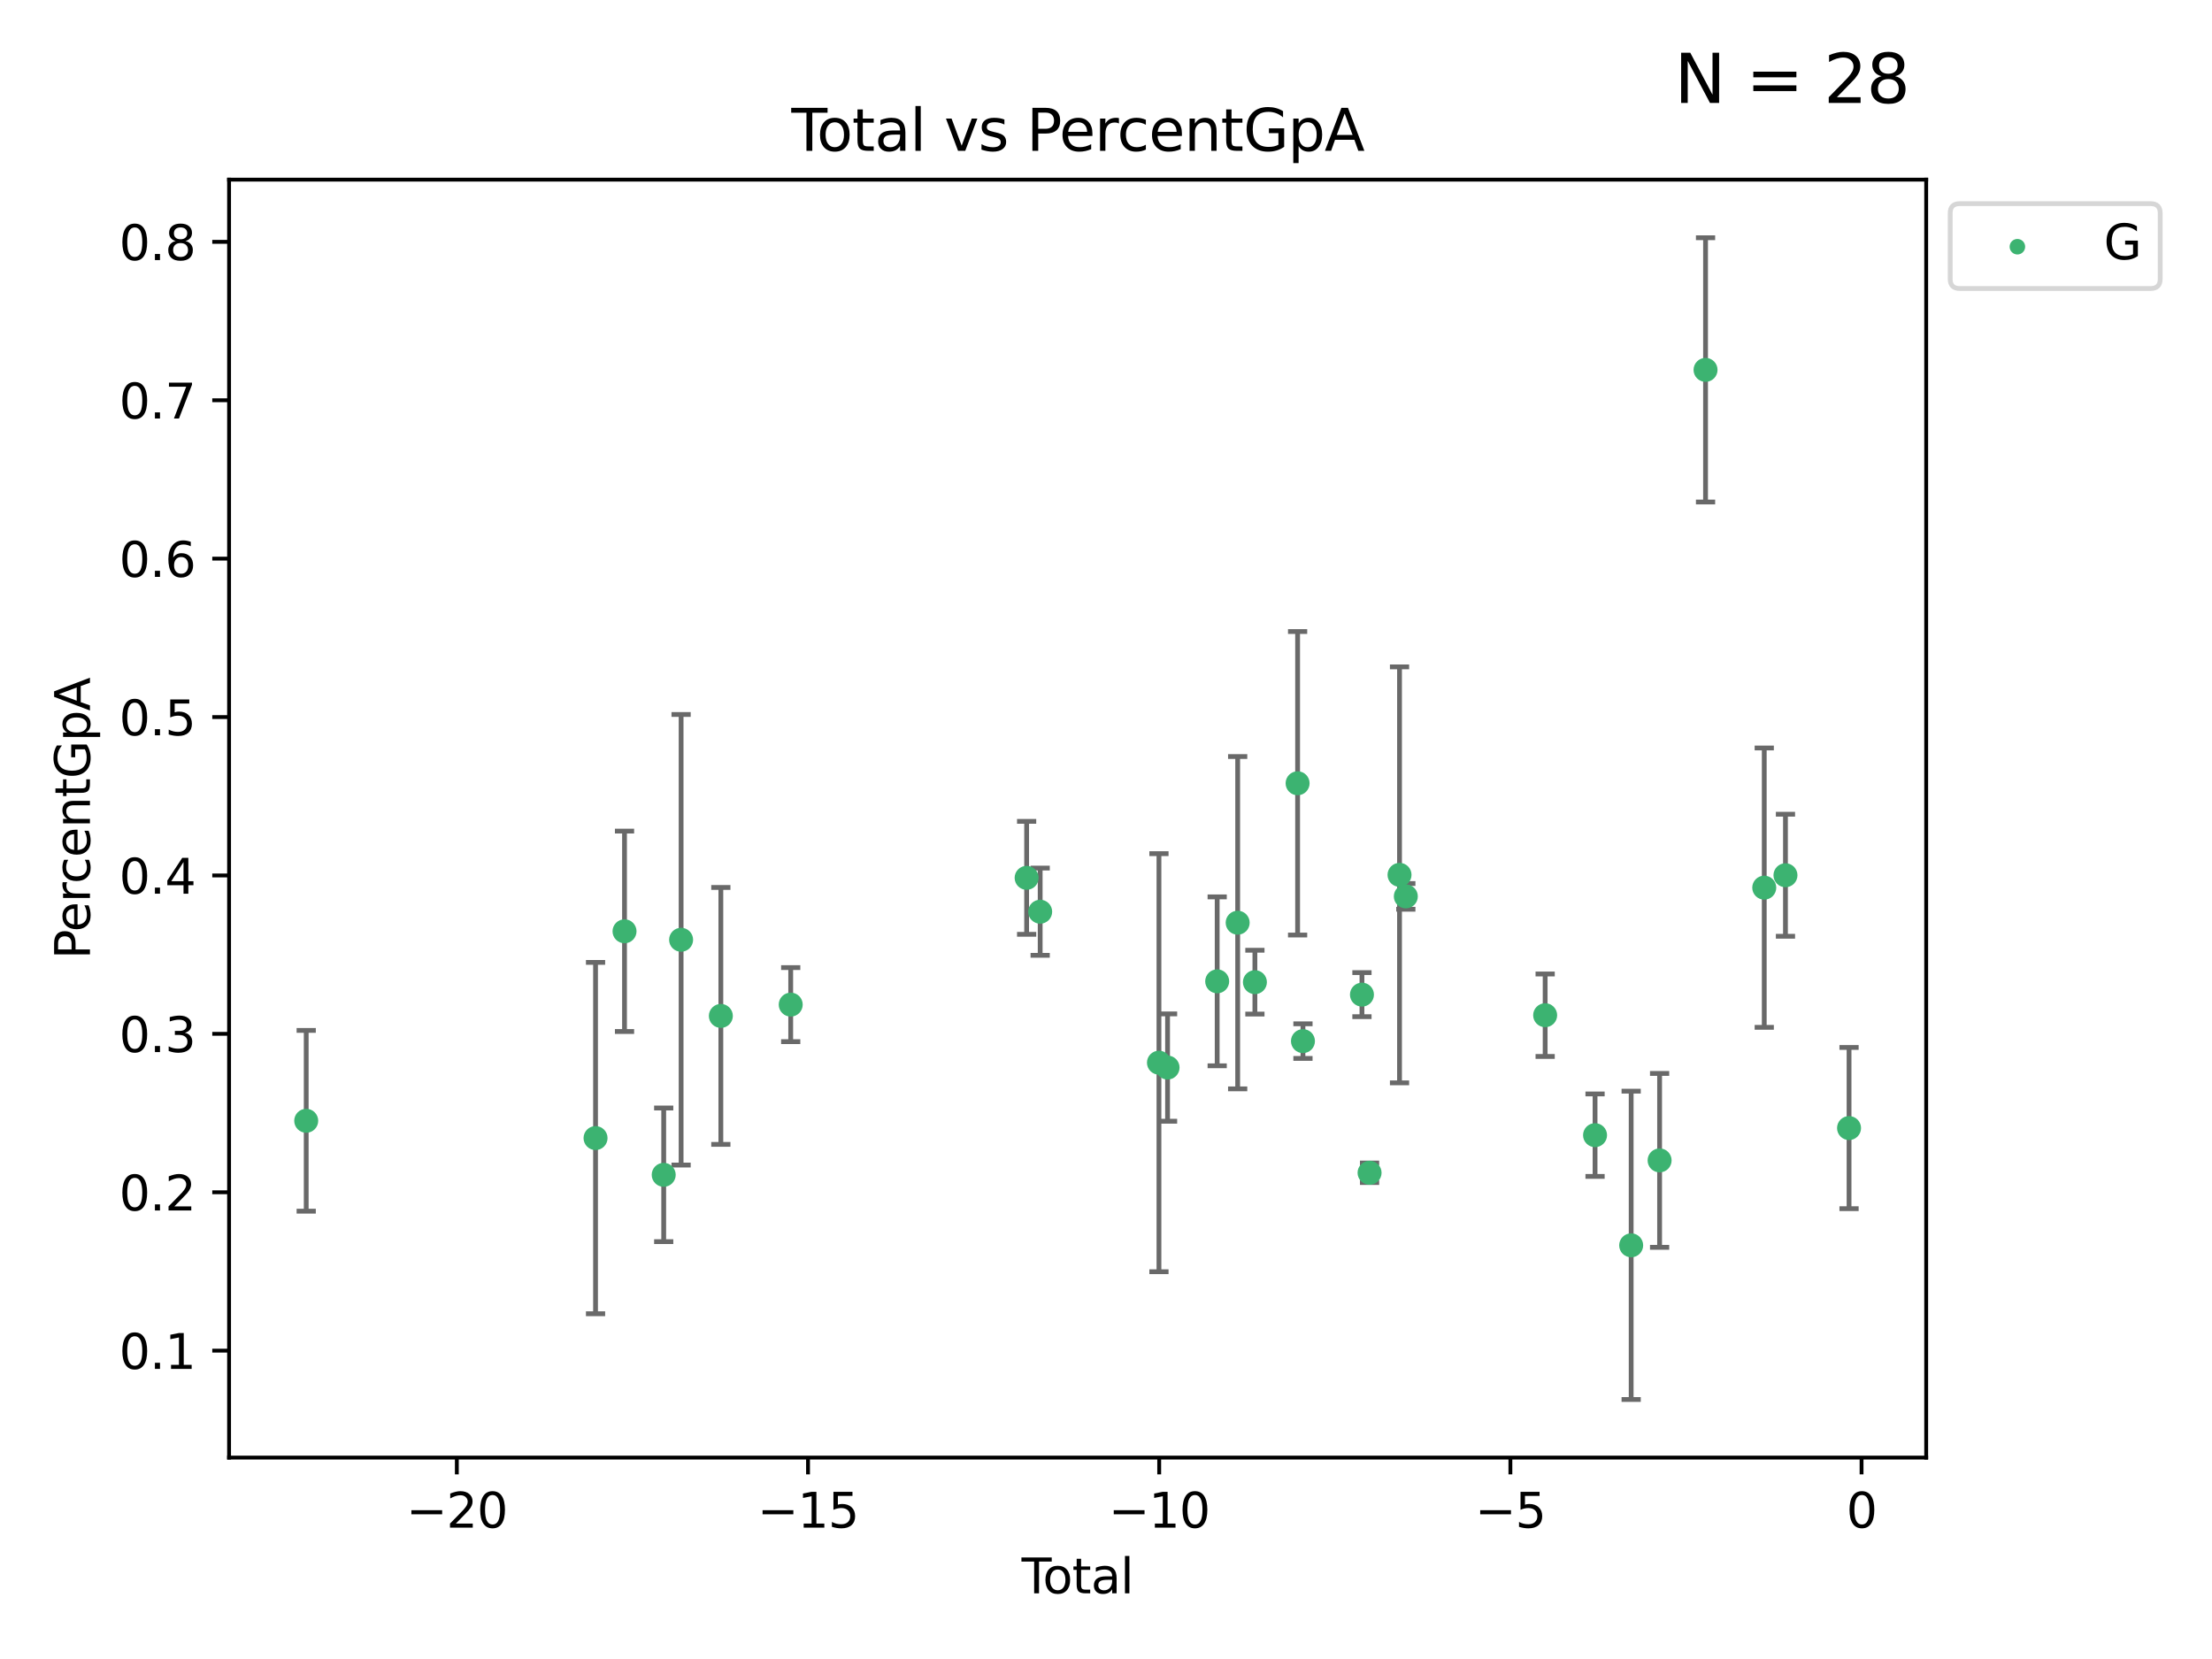 <?xml version="1.0" encoding="utf-8" standalone="no"?>
<!DOCTYPE svg PUBLIC "-//W3C//DTD SVG 1.1//EN"
  "http://www.w3.org/Graphics/SVG/1.1/DTD/svg11.dtd">
<svg xmlns:xlink="http://www.w3.org/1999/xlink" width="460.8pt" height="345.6pt" viewBox="0 0 460.8 345.6" xmlns="http://www.w3.org/2000/svg" version="1.1">
 <defs>
  <style type="text/css">*{stroke-linejoin: round; stroke-linecap: butt}</style>
 </defs>
 <g id="figure_1">
  <g id="patch_1">
   <path d="M 0 345.6 
L 460.8 345.6 
L 460.8 0 
L 0 0 
z
" style="fill: #ffffff"/>
  </g>
  <g id="axes_1">
   <g id="patch_2">
    <path d="M 47.72 303.64 
L 401.26 303.64 
L 401.26 37.423 
L 47.72 37.423 
z
" style="fill: #ffffff"/>
   </g>
   <g id="PathCollection_1">
    <defs>
     <path id="m7975adc824" d="M 0 1.118 
C 0.297 1.118 0.581 1 0.791 0.791 
C 1 0.581 1.118 0.297 1.118 0 
C 1.118 -0.297 1 -0.581 0.791 -0.791 
C 0.581 -1 0.297 -1.118 0 -1.118 
C -0.297 -1.118 -0.581 -1 -0.791 -0.791 
C -1 -0.581 -1.118 -0.297 -1.118 0 
C -1.118 0.297 -1 0.581 -0.791 0.791 
C -0.581 1 -0.297 1.118 0 1.118 
z
" style="stroke: #3cb371"/>
    </defs>
    <g clip-path="url(#p675d4cdee3)">
     <use xlink:href="#m7975adc824" x="63.79" y="233.481" style="fill: #3cb371; stroke: #3cb371"/>
     <use xlink:href="#m7975adc824" x="124.063" y="237.082" style="fill: #3cb371; stroke: #3cb371"/>
     <use xlink:href="#m7975adc824" x="130.1" y="194.005" style="fill: #3cb371; stroke: #3cb371"/>
     <use xlink:href="#m7975adc824" x="138.263" y="244.737" style="fill: #3cb371; stroke: #3cb371"/>
     <use xlink:href="#m7975adc824" x="141.886" y="195.77" style="fill: #3cb371; stroke: #3cb371"/>
     <use xlink:href="#m7975adc824" x="150.166" y="211.635" style="fill: #3cb371; stroke: #3cb371"/>
     <use xlink:href="#m7975adc824" x="164.72" y="209.279" style="fill: #3cb371; stroke: #3cb371"/>
     <use xlink:href="#m7975adc824" x="213.866" y="182.87" style="fill: #3cb371; stroke: #3cb371"/>
     <use xlink:href="#m7975adc824" x="216.687" y="189.927" style="fill: #3cb371; stroke: #3cb371"/>
     <use xlink:href="#m7975adc824" x="241.432" y="221.375" style="fill: #3cb371; stroke: #3cb371"/>
     <use xlink:href="#m7975adc824" x="243.224" y="222.392" style="fill: #3cb371; stroke: #3cb371"/>
     <use xlink:href="#m7975adc824" x="253.562" y="204.431" style="fill: #3cb371; stroke: #3cb371"/>
     <use xlink:href="#m7975adc824" x="257.83" y="192.217" style="fill: #3cb371; stroke: #3cb371"/>
     <use xlink:href="#m7975adc824" x="261.42" y="204.604" style="fill: #3cb371; stroke: #3cb371"/>
     <use xlink:href="#m7975adc824" x="270.315" y="163.171" style="fill: #3cb371; stroke: #3cb371"/>
     <use xlink:href="#m7975adc824" x="271.429" y="216.884" style="fill: #3cb371; stroke: #3cb371"/>
     <use xlink:href="#m7975adc824" x="283.719" y="207.201" style="fill: #3cb371; stroke: #3cb371"/>
     <use xlink:href="#m7975adc824" x="285.305" y="244.312" style="fill: #3cb371; stroke: #3cb371"/>
     <use xlink:href="#m7975adc824" x="291.547" y="182.247" style="fill: #3cb371; stroke: #3cb371"/>
     <use xlink:href="#m7975adc824" x="292.859" y="186.736" style="fill: #3cb371; stroke: #3cb371"/>
     <use xlink:href="#m7975adc824" x="321.884" y="211.489" style="fill: #3cb371; stroke: #3cb371"/>
     <use xlink:href="#m7975adc824" x="332.278" y="236.477" style="fill: #3cb371; stroke: #3cb371"/>
     <use xlink:href="#m7975adc824" x="339.802" y="259.423" style="fill: #3cb371; stroke: #3cb371"/>
     <use xlink:href="#m7975adc824" x="345.726" y="241.731" style="fill: #3cb371; stroke: #3cb371"/>
     <use xlink:href="#m7975adc824" x="355.296" y="77.051" style="fill: #3cb371; stroke: #3cb371"/>
     <use xlink:href="#m7975adc824" x="367.526" y="184.917" style="fill: #3cb371; stroke: #3cb371"/>
     <use xlink:href="#m7975adc824" x="371.945" y="182.33" style="fill: #3cb371; stroke: #3cb371"/>
     <use xlink:href="#m7975adc824" x="385.19" y="234.997" style="fill: #3cb371; stroke: #3cb371"/>
    </g>
   </g>
   <g id="matplotlib.axis_1">
    <g id="xtick_1">
     <g id="line2d_1">
      <defs>
       <path id="mb87fe89f73" d="M 0 0 
L 0 3.5 
" style="stroke: #000000; stroke-width: 0.8"/>
      </defs>
      <g>
       <use xlink:href="#mb87fe89f73" x="95.167" y="303.64" style="stroke: #000000; stroke-width: 0.8"/>
      </g>
     </g>
     <g id="text_1">
      <!-- −20 -->
      <g transform="translate(84.615 318.238) scale(0.1 -0.1)">
       <defs>
        <path id="DejaVuSans-2212" d="M 678 2272 
L 4684 2272 
L 4684 1741 
L 678 1741 
L 678 2272 
z
" transform="scale(0.016)"/>
        <path id="DejaVuSans-32" d="M 1228 531 
L 3431 531 
L 3431 0 
L 469 0 
L 469 531 
Q 828 903 1448 1529 
Q 2069 2156 2228 2338 
Q 2531 2678 2651 2914 
Q 2772 3150 2772 3378 
Q 2772 3750 2511 3984 
Q 2250 4219 1831 4219 
Q 1534 4219 1204 4116 
Q 875 4013 500 3803 
L 500 4441 
Q 881 4594 1212 4672 
Q 1544 4750 1819 4750 
Q 2544 4750 2975 4387 
Q 3406 4025 3406 3419 
Q 3406 3131 3298 2873 
Q 3191 2616 2906 2266 
Q 2828 2175 2409 1742 
Q 1991 1309 1228 531 
z
" transform="scale(0.016)"/>
        <path id="DejaVuSans-30" d="M 2034 4250 
Q 1547 4250 1301 3770 
Q 1056 3291 1056 2328 
Q 1056 1369 1301 889 
Q 1547 409 2034 409 
Q 2525 409 2770 889 
Q 3016 1369 3016 2328 
Q 3016 3291 2770 3770 
Q 2525 4250 2034 4250 
z
M 2034 4750 
Q 2819 4750 3233 4129 
Q 3647 3509 3647 2328 
Q 3647 1150 3233 529 
Q 2819 -91 2034 -91 
Q 1250 -91 836 529 
Q 422 1150 422 2328 
Q 422 3509 836 4129 
Q 1250 4750 2034 4750 
z
" transform="scale(0.016)"/>
       </defs>
       <use xlink:href="#DejaVuSans-2212"/>
       <use xlink:href="#DejaVuSans-32" x="83.789"/>
       <use xlink:href="#DejaVuSans-30" x="147.412"/>
      </g>
     </g>
    </g>
    <g id="xtick_2">
     <g id="line2d_2">
      <g>
       <use xlink:href="#mb87fe89f73" x="168.325" y="303.64" style="stroke: #000000; stroke-width: 0.8"/>
      </g>
     </g>
     <g id="text_2">
      <!-- −15 -->
      <g transform="translate(157.773 318.238) scale(0.1 -0.1)">
       <defs>
        <path id="DejaVuSans-31" d="M 794 531 
L 1825 531 
L 1825 4091 
L 703 3866 
L 703 4441 
L 1819 4666 
L 2450 4666 
L 2450 531 
L 3481 531 
L 3481 0 
L 794 0 
L 794 531 
z
" transform="scale(0.016)"/>
        <path id="DejaVuSans-35" d="M 691 4666 
L 3169 4666 
L 3169 4134 
L 1269 4134 
L 1269 2991 
Q 1406 3038 1543 3061 
Q 1681 3084 1819 3084 
Q 2600 3084 3056 2656 
Q 3513 2228 3513 1497 
Q 3513 744 3044 326 
Q 2575 -91 1722 -91 
Q 1428 -91 1123 -41 
Q 819 9 494 109 
L 494 744 
Q 775 591 1075 516 
Q 1375 441 1709 441 
Q 2250 441 2565 725 
Q 2881 1009 2881 1497 
Q 2881 1984 2565 2268 
Q 2250 2553 1709 2553 
Q 1456 2553 1204 2497 
Q 953 2441 691 2322 
L 691 4666 
z
" transform="scale(0.016)"/>
       </defs>
       <use xlink:href="#DejaVuSans-2212"/>
       <use xlink:href="#DejaVuSans-31" x="83.789"/>
       <use xlink:href="#DejaVuSans-35" x="147.412"/>
      </g>
     </g>
    </g>
    <g id="xtick_3">
     <g id="line2d_3">
      <g>
       <use xlink:href="#mb87fe89f73" x="241.483" y="303.64" style="stroke: #000000; stroke-width: 0.8"/>
      </g>
     </g>
     <g id="text_3">
      <!-- −10 -->
      <g transform="translate(230.931 318.238) scale(0.1 -0.1)">
       <use xlink:href="#DejaVuSans-2212"/>
       <use xlink:href="#DejaVuSans-31" x="83.789"/>
       <use xlink:href="#DejaVuSans-30" x="147.412"/>
      </g>
     </g>
    </g>
    <g id="xtick_4">
     <g id="line2d_4">
      <g>
       <use xlink:href="#mb87fe89f73" x="314.641" y="303.64" style="stroke: #000000; stroke-width: 0.8"/>
      </g>
     </g>
     <g id="text_4">
      <!-- −5 -->
      <g transform="translate(307.27 318.238) scale(0.1 -0.1)">
       <use xlink:href="#DejaVuSans-2212"/>
       <use xlink:href="#DejaVuSans-35" x="83.789"/>
      </g>
     </g>
    </g>
    <g id="xtick_5">
     <g id="line2d_5">
      <g>
       <use xlink:href="#mb87fe89f73" x="387.798" y="303.64" style="stroke: #000000; stroke-width: 0.8"/>
      </g>
     </g>
     <g id="text_5">
      <!-- 0 -->
      <g transform="translate(384.617 318.238) scale(0.1 -0.1)">
       <use xlink:href="#DejaVuSans-30"/>
      </g>
     </g>
    </g>
    <g id="text_6">
     <!-- Total -->
     <g transform="translate(212.813 331.917) scale(0.1 -0.1)">
      <defs>
       <path id="DejaVuSans-54" d="M -19 4666 
L 3928 4666 
L 3928 4134 
L 2272 4134 
L 2272 0 
L 1638 0 
L 1638 4134 
L -19 4134 
L -19 4666 
z
" transform="scale(0.016)"/>
       <path id="DejaVuSans-6f" d="M 1959 3097 
Q 1497 3097 1228 2736 
Q 959 2375 959 1747 
Q 959 1119 1226 758 
Q 1494 397 1959 397 
Q 2419 397 2687 759 
Q 2956 1122 2956 1747 
Q 2956 2369 2687 2733 
Q 2419 3097 1959 3097 
z
M 1959 3584 
Q 2709 3584 3137 3096 
Q 3566 2609 3566 1747 
Q 3566 888 3137 398 
Q 2709 -91 1959 -91 
Q 1206 -91 779 398 
Q 353 888 353 1747 
Q 353 2609 779 3096 
Q 1206 3584 1959 3584 
z
" transform="scale(0.016)"/>
       <path id="DejaVuSans-74" d="M 1172 4494 
L 1172 3500 
L 2356 3500 
L 2356 3053 
L 1172 3053 
L 1172 1153 
Q 1172 725 1289 603 
Q 1406 481 1766 481 
L 2356 481 
L 2356 0 
L 1766 0 
Q 1100 0 847 248 
Q 594 497 594 1153 
L 594 3053 
L 172 3053 
L 172 3500 
L 594 3500 
L 594 4494 
L 1172 4494 
z
" transform="scale(0.016)"/>
       <path id="DejaVuSans-61" d="M 2194 1759 
Q 1497 1759 1228 1600 
Q 959 1441 959 1056 
Q 959 750 1161 570 
Q 1363 391 1709 391 
Q 2188 391 2477 730 
Q 2766 1069 2766 1631 
L 2766 1759 
L 2194 1759 
z
M 3341 1997 
L 3341 0 
L 2766 0 
L 2766 531 
Q 2569 213 2275 61 
Q 1981 -91 1556 -91 
Q 1019 -91 701 211 
Q 384 513 384 1019 
Q 384 1609 779 1909 
Q 1175 2209 1959 2209 
L 2766 2209 
L 2766 2266 
Q 2766 2663 2505 2880 
Q 2244 3097 1772 3097 
Q 1472 3097 1187 3025 
Q 903 2953 641 2809 
L 641 3341 
Q 956 3463 1253 3523 
Q 1550 3584 1831 3584 
Q 2591 3584 2966 3190 
Q 3341 2797 3341 1997 
z
" transform="scale(0.016)"/>
       <path id="DejaVuSans-6c" d="M 603 4863 
L 1178 4863 
L 1178 0 
L 603 0 
L 603 4863 
z
" transform="scale(0.016)"/>
      </defs>
      <use xlink:href="#DejaVuSans-54"/>
      <use xlink:href="#DejaVuSans-6f" x="44.084"/>
      <use xlink:href="#DejaVuSans-74" x="105.266"/>
      <use xlink:href="#DejaVuSans-61" x="144.475"/>
      <use xlink:href="#DejaVuSans-6c" x="205.754"/>
     </g>
    </g>
   </g>
   <g id="matplotlib.axis_2">
    <g id="ytick_1">
     <g id="line2d_6">
      <defs>
       <path id="m6badca3eb5" d="M 0 0 
L -3.5 0 
" style="stroke: #000000; stroke-width: 0.8"/>
      </defs>
      <g>
       <use xlink:href="#m6badca3eb5" x="47.72" y="281.363" style="stroke: #000000; stroke-width: 0.8"/>
      </g>
     </g>
     <g id="text_7">
      <!-- 0.1 -->
      <g transform="translate(24.817 285.163) scale(0.1 -0.1)">
       <defs>
        <path id="DejaVuSans-2e" d="M 684 794 
L 1344 794 
L 1344 0 
L 684 0 
L 684 794 
z
" transform="scale(0.016)"/>
       </defs>
       <use xlink:href="#DejaVuSans-30"/>
       <use xlink:href="#DejaVuSans-2e" x="63.623"/>
       <use xlink:href="#DejaVuSans-31" x="95.41"/>
      </g>
     </g>
    </g>
    <g id="ytick_2">
     <g id="line2d_7">
      <g>
       <use xlink:href="#m6badca3eb5" x="47.72" y="248.366" style="stroke: #000000; stroke-width: 0.8"/>
      </g>
     </g>
     <g id="text_8">
      <!-- 0.2 -->
      <g transform="translate(24.817 252.165) scale(0.1 -0.1)">
       <use xlink:href="#DejaVuSans-30"/>
       <use xlink:href="#DejaVuSans-2e" x="63.623"/>
       <use xlink:href="#DejaVuSans-32" x="95.41"/>
      </g>
     </g>
    </g>
    <g id="ytick_3">
     <g id="line2d_8">
      <g>
       <use xlink:href="#m6badca3eb5" x="47.72" y="215.368" style="stroke: #000000; stroke-width: 0.8"/>
      </g>
     </g>
     <g id="text_9">
      <!-- 0.3 -->
      <g transform="translate(24.817 219.168) scale(0.1 -0.1)">
       <defs>
        <path id="DejaVuSans-33" d="M 2597 2516 
Q 3050 2419 3304 2112 
Q 3559 1806 3559 1356 
Q 3559 666 3084 287 
Q 2609 -91 1734 -91 
Q 1441 -91 1130 -33 
Q 819 25 488 141 
L 488 750 
Q 750 597 1062 519 
Q 1375 441 1716 441 
Q 2309 441 2620 675 
Q 2931 909 2931 1356 
Q 2931 1769 2642 2001 
Q 2353 2234 1838 2234 
L 1294 2234 
L 1294 2753 
L 1863 2753 
Q 2328 2753 2575 2939 
Q 2822 3125 2822 3475 
Q 2822 3834 2567 4026 
Q 2313 4219 1838 4219 
Q 1578 4219 1281 4162 
Q 984 4106 628 3988 
L 628 4550 
Q 988 4650 1302 4700 
Q 1616 4750 1894 4750 
Q 2613 4750 3031 4423 
Q 3450 4097 3450 3541 
Q 3450 3153 3228 2886 
Q 3006 2619 2597 2516 
z
" transform="scale(0.016)"/>
       </defs>
       <use xlink:href="#DejaVuSans-30"/>
       <use xlink:href="#DejaVuSans-2e" x="63.623"/>
       <use xlink:href="#DejaVuSans-33" x="95.41"/>
      </g>
     </g>
    </g>
    <g id="ytick_4">
     <g id="line2d_9">
      <g>
       <use xlink:href="#m6badca3eb5" x="47.72" y="182.371" style="stroke: #000000; stroke-width: 0.8"/>
      </g>
     </g>
     <g id="text_10">
      <!-- 0.4 -->
      <g transform="translate(24.817 186.17) scale(0.1 -0.1)">
       <defs>
        <path id="DejaVuSans-34" d="M 2419 4116 
L 825 1625 
L 2419 1625 
L 2419 4116 
z
M 2253 4666 
L 3047 4666 
L 3047 1625 
L 3713 1625 
L 3713 1100 
L 3047 1100 
L 3047 0 
L 2419 0 
L 2419 1100 
L 313 1100 
L 313 1709 
L 2253 4666 
z
" transform="scale(0.016)"/>
       </defs>
       <use xlink:href="#DejaVuSans-30"/>
       <use xlink:href="#DejaVuSans-2e" x="63.623"/>
       <use xlink:href="#DejaVuSans-34" x="95.41"/>
      </g>
     </g>
    </g>
    <g id="ytick_5">
     <g id="line2d_10">
      <g>
       <use xlink:href="#m6badca3eb5" x="47.72" y="149.374" style="stroke: #000000; stroke-width: 0.8"/>
      </g>
     </g>
     <g id="text_11">
      <!-- 0.5 -->
      <g transform="translate(24.817 153.173) scale(0.1 -0.1)">
       <use xlink:href="#DejaVuSans-30"/>
       <use xlink:href="#DejaVuSans-2e" x="63.623"/>
       <use xlink:href="#DejaVuSans-35" x="95.41"/>
      </g>
     </g>
    </g>
    <g id="ytick_6">
     <g id="line2d_11">
      <g>
       <use xlink:href="#m6badca3eb5" x="47.72" y="116.376" style="stroke: #000000; stroke-width: 0.8"/>
      </g>
     </g>
     <g id="text_12">
      <!-- 0.6 -->
      <g transform="translate(24.817 120.175) scale(0.1 -0.1)">
       <defs>
        <path id="DejaVuSans-36" d="M 2113 2584 
Q 1688 2584 1439 2293 
Q 1191 2003 1191 1497 
Q 1191 994 1439 701 
Q 1688 409 2113 409 
Q 2538 409 2786 701 
Q 3034 994 3034 1497 
Q 3034 2003 2786 2293 
Q 2538 2584 2113 2584 
z
M 3366 4563 
L 3366 3988 
Q 3128 4100 2886 4159 
Q 2644 4219 2406 4219 
Q 1781 4219 1451 3797 
Q 1122 3375 1075 2522 
Q 1259 2794 1537 2939 
Q 1816 3084 2150 3084 
Q 2853 3084 3261 2657 
Q 3669 2231 3669 1497 
Q 3669 778 3244 343 
Q 2819 -91 2113 -91 
Q 1303 -91 875 529 
Q 447 1150 447 2328 
Q 447 3434 972 4092 
Q 1497 4750 2381 4750 
Q 2619 4750 2861 4703 
Q 3103 4656 3366 4563 
z
" transform="scale(0.016)"/>
       </defs>
       <use xlink:href="#DejaVuSans-30"/>
       <use xlink:href="#DejaVuSans-2e" x="63.623"/>
       <use xlink:href="#DejaVuSans-36" x="95.41"/>
      </g>
     </g>
    </g>
    <g id="ytick_7">
     <g id="line2d_12">
      <g>
       <use xlink:href="#m6badca3eb5" x="47.72" y="83.379" style="stroke: #000000; stroke-width: 0.8"/>
      </g>
     </g>
     <g id="text_13">
      <!-- 0.7 -->
      <g transform="translate(24.817 87.178) scale(0.1 -0.1)">
       <defs>
        <path id="DejaVuSans-37" d="M 525 4666 
L 3525 4666 
L 3525 4397 
L 1831 0 
L 1172 0 
L 2766 4134 
L 525 4134 
L 525 4666 
z
" transform="scale(0.016)"/>
       </defs>
       <use xlink:href="#DejaVuSans-30"/>
       <use xlink:href="#DejaVuSans-2e" x="63.623"/>
       <use xlink:href="#DejaVuSans-37" x="95.41"/>
      </g>
     </g>
    </g>
    <g id="ytick_8">
     <g id="line2d_13">
      <g>
       <use xlink:href="#m6badca3eb5" x="47.72" y="50.381" style="stroke: #000000; stroke-width: 0.8"/>
      </g>
     </g>
     <g id="text_14">
      <!-- 0.8 -->
      <g transform="translate(24.817 54.181) scale(0.1 -0.1)">
       <defs>
        <path id="DejaVuSans-38" d="M 2034 2216 
Q 1584 2216 1326 1975 
Q 1069 1734 1069 1313 
Q 1069 891 1326 650 
Q 1584 409 2034 409 
Q 2484 409 2743 651 
Q 3003 894 3003 1313 
Q 3003 1734 2745 1975 
Q 2488 2216 2034 2216 
z
M 1403 2484 
Q 997 2584 770 2862 
Q 544 3141 544 3541 
Q 544 4100 942 4425 
Q 1341 4750 2034 4750 
Q 2731 4750 3128 4425 
Q 3525 4100 3525 3541 
Q 3525 3141 3298 2862 
Q 3072 2584 2669 2484 
Q 3125 2378 3379 2068 
Q 3634 1759 3634 1313 
Q 3634 634 3220 271 
Q 2806 -91 2034 -91 
Q 1263 -91 848 271 
Q 434 634 434 1313 
Q 434 1759 690 2068 
Q 947 2378 1403 2484 
z
M 1172 3481 
Q 1172 3119 1398 2916 
Q 1625 2713 2034 2713 
Q 2441 2713 2670 2916 
Q 2900 3119 2900 3481 
Q 2900 3844 2670 4047 
Q 2441 4250 2034 4250 
Q 1625 4250 1398 4047 
Q 1172 3844 1172 3481 
z
" transform="scale(0.016)"/>
       </defs>
       <use xlink:href="#DejaVuSans-30"/>
       <use xlink:href="#DejaVuSans-2e" x="63.623"/>
       <use xlink:href="#DejaVuSans-38" x="95.41"/>
      </g>
     </g>
    </g>
    <g id="text_15">
     <!-- PercentGpA -->
     <g transform="translate(18.737 199.808) rotate(-90) scale(0.1 -0.1)">
      <defs>
       <path id="DejaVuSans-50" d="M 1259 4147 
L 1259 2394 
L 2053 2394 
Q 2494 2394 2734 2622 
Q 2975 2850 2975 3272 
Q 2975 3691 2734 3919 
Q 2494 4147 2053 4147 
L 1259 4147 
z
M 628 4666 
L 2053 4666 
Q 2838 4666 3239 4311 
Q 3641 3956 3641 3272 
Q 3641 2581 3239 2228 
Q 2838 1875 2053 1875 
L 1259 1875 
L 1259 0 
L 628 0 
L 628 4666 
z
" transform="scale(0.016)"/>
       <path id="DejaVuSans-65" d="M 3597 1894 
L 3597 1613 
L 953 1613 
Q 991 1019 1311 708 
Q 1631 397 2203 397 
Q 2534 397 2845 478 
Q 3156 559 3463 722 
L 3463 178 
Q 3153 47 2828 -22 
Q 2503 -91 2169 -91 
Q 1331 -91 842 396 
Q 353 884 353 1716 
Q 353 2575 817 3079 
Q 1281 3584 2069 3584 
Q 2775 3584 3186 3129 
Q 3597 2675 3597 1894 
z
M 3022 2063 
Q 3016 2534 2758 2815 
Q 2500 3097 2075 3097 
Q 1594 3097 1305 2825 
Q 1016 2553 972 2059 
L 3022 2063 
z
" transform="scale(0.016)"/>
       <path id="DejaVuSans-72" d="M 2631 2963 
Q 2534 3019 2420 3045 
Q 2306 3072 2169 3072 
Q 1681 3072 1420 2755 
Q 1159 2438 1159 1844 
L 1159 0 
L 581 0 
L 581 3500 
L 1159 3500 
L 1159 2956 
Q 1341 3275 1631 3429 
Q 1922 3584 2338 3584 
Q 2397 3584 2469 3576 
Q 2541 3569 2628 3553 
L 2631 2963 
z
" transform="scale(0.016)"/>
       <path id="DejaVuSans-63" d="M 3122 3366 
L 3122 2828 
Q 2878 2963 2633 3030 
Q 2388 3097 2138 3097 
Q 1578 3097 1268 2742 
Q 959 2388 959 1747 
Q 959 1106 1268 751 
Q 1578 397 2138 397 
Q 2388 397 2633 464 
Q 2878 531 3122 666 
L 3122 134 
Q 2881 22 2623 -34 
Q 2366 -91 2075 -91 
Q 1284 -91 818 406 
Q 353 903 353 1747 
Q 353 2603 823 3093 
Q 1294 3584 2113 3584 
Q 2378 3584 2631 3529 
Q 2884 3475 3122 3366 
z
" transform="scale(0.016)"/>
       <path id="DejaVuSans-6e" d="M 3513 2113 
L 3513 0 
L 2938 0 
L 2938 2094 
Q 2938 2591 2744 2837 
Q 2550 3084 2163 3084 
Q 1697 3084 1428 2787 
Q 1159 2491 1159 1978 
L 1159 0 
L 581 0 
L 581 3500 
L 1159 3500 
L 1159 2956 
Q 1366 3272 1645 3428 
Q 1925 3584 2291 3584 
Q 2894 3584 3203 3211 
Q 3513 2838 3513 2113 
z
" transform="scale(0.016)"/>
       <path id="DejaVuSans-47" d="M 3809 666 
L 3809 1919 
L 2778 1919 
L 2778 2438 
L 4434 2438 
L 4434 434 
Q 4069 175 3628 42 
Q 3188 -91 2688 -91 
Q 1594 -91 976 548 
Q 359 1188 359 2328 
Q 359 3472 976 4111 
Q 1594 4750 2688 4750 
Q 3144 4750 3555 4637 
Q 3966 4525 4313 4306 
L 4313 3634 
Q 3963 3931 3569 4081 
Q 3175 4231 2741 4231 
Q 1884 4231 1454 3753 
Q 1025 3275 1025 2328 
Q 1025 1384 1454 906 
Q 1884 428 2741 428 
Q 3075 428 3337 486 
Q 3600 544 3809 666 
z
" transform="scale(0.016)"/>
       <path id="DejaVuSans-70" d="M 1159 525 
L 1159 -1331 
L 581 -1331 
L 581 3500 
L 1159 3500 
L 1159 2969 
Q 1341 3281 1617 3432 
Q 1894 3584 2278 3584 
Q 2916 3584 3314 3078 
Q 3713 2572 3713 1747 
Q 3713 922 3314 415 
Q 2916 -91 2278 -91 
Q 1894 -91 1617 61 
Q 1341 213 1159 525 
z
M 3116 1747 
Q 3116 2381 2855 2742 
Q 2594 3103 2138 3103 
Q 1681 3103 1420 2742 
Q 1159 2381 1159 1747 
Q 1159 1113 1420 752 
Q 1681 391 2138 391 
Q 2594 391 2855 752 
Q 3116 1113 3116 1747 
z
" transform="scale(0.016)"/>
       <path id="DejaVuSans-41" d="M 2188 4044 
L 1331 1722 
L 3047 1722 
L 2188 4044 
z
M 1831 4666 
L 2547 4666 
L 4325 0 
L 3669 0 
L 3244 1197 
L 1141 1197 
L 716 0 
L 50 0 
L 1831 4666 
z
" transform="scale(0.016)"/>
      </defs>
      <use xlink:href="#DejaVuSans-50"/>
      <use xlink:href="#DejaVuSans-65" x="56.678"/>
      <use xlink:href="#DejaVuSans-72" x="118.201"/>
      <use xlink:href="#DejaVuSans-63" x="157.064"/>
      <use xlink:href="#DejaVuSans-65" x="212.045"/>
      <use xlink:href="#DejaVuSans-6e" x="273.568"/>
      <use xlink:href="#DejaVuSans-74" x="336.947"/>
      <use xlink:href="#DejaVuSans-47" x="376.156"/>
      <use xlink:href="#DejaVuSans-70" x="453.646"/>
      <use xlink:href="#DejaVuSans-41" x="517.123"/>
     </g>
    </g>
   </g>
   <g id="LineCollection_1">
    <path d="M 63.79 252.31 
L 63.79 214.652 
" clip-path="url(#p675d4cdee3)" style="fill: none; stroke: #696969"/>
    <path d="M 124.063 273.677 
L 124.063 200.487 
" clip-path="url(#p675d4cdee3)" style="fill: none; stroke: #696969"/>
    <path d="M 130.1 214.882 
L 130.1 173.128 
" clip-path="url(#p675d4cdee3)" style="fill: none; stroke: #696969"/>
    <path d="M 138.263 258.656 
L 138.263 230.818 
" clip-path="url(#p675d4cdee3)" style="fill: none; stroke: #696969"/>
    <path d="M 141.886 242.701 
L 141.886 148.839 
" clip-path="url(#p675d4cdee3)" style="fill: none; stroke: #696969"/>
    <path d="M 150.166 238.397 
L 150.166 184.873 
" clip-path="url(#p675d4cdee3)" style="fill: none; stroke: #696969"/>
    <path d="M 164.72 216.992 
L 164.72 201.566 
" clip-path="url(#p675d4cdee3)" style="fill: none; stroke: #696969"/>
    <path d="M 213.866 194.632 
L 213.866 171.108 
" clip-path="url(#p675d4cdee3)" style="fill: none; stroke: #696969"/>
    <path d="M 216.687 199.014 
L 216.687 180.84 
" clip-path="url(#p675d4cdee3)" style="fill: none; stroke: #696969"/>
    <path d="M 241.432 264.92 
L 241.432 177.83 
" clip-path="url(#p675d4cdee3)" style="fill: none; stroke: #696969"/>
    <path d="M 243.224 233.571 
L 243.224 211.212 
" clip-path="url(#p675d4cdee3)" style="fill: none; stroke: #696969"/>
    <path d="M 253.562 222.022 
L 253.562 186.84 
" clip-path="url(#p675d4cdee3)" style="fill: none; stroke: #696969"/>
    <path d="M 257.83 226.831 
L 257.83 157.603 
" clip-path="url(#p675d4cdee3)" style="fill: none; stroke: #696969"/>
    <path d="M 261.42 211.251 
L 261.42 197.956 
" clip-path="url(#p675d4cdee3)" style="fill: none; stroke: #696969"/>
    <path d="M 270.315 194.781 
L 270.315 131.56 
" clip-path="url(#p675d4cdee3)" style="fill: none; stroke: #696969"/>
    <path d="M 271.429 220.49 
L 271.429 213.279 
" clip-path="url(#p675d4cdee3)" style="fill: none; stroke: #696969"/>
    <path d="M 283.719 211.791 
L 283.719 202.611 
" clip-path="url(#p675d4cdee3)" style="fill: none; stroke: #696969"/>
    <path d="M 285.305 246.342 
L 285.305 242.283 
" clip-path="url(#p675d4cdee3)" style="fill: none; stroke: #696969"/>
    <path d="M 291.547 225.573 
L 291.547 138.921 
" clip-path="url(#p675d4cdee3)" style="fill: none; stroke: #696969"/>
    <path d="M 292.859 189.414 
L 292.859 184.058 
" clip-path="url(#p675d4cdee3)" style="fill: none; stroke: #696969"/>
    <path d="M 321.884 220.079 
L 321.884 202.9 
" clip-path="url(#p675d4cdee3)" style="fill: none; stroke: #696969"/>
    <path d="M 332.278 245.066 
L 332.278 227.888 
" clip-path="url(#p675d4cdee3)" style="fill: none; stroke: #696969"/>
    <path d="M 339.802 291.539 
L 339.802 227.308 
" clip-path="url(#p675d4cdee3)" style="fill: none; stroke: #696969"/>
    <path d="M 345.726 259.843 
L 345.726 223.618 
" clip-path="url(#p675d4cdee3)" style="fill: none; stroke: #696969"/>
    <path d="M 355.296 104.578 
L 355.296 49.524 
" clip-path="url(#p675d4cdee3)" style="fill: none; stroke: #696969"/>
    <path d="M 367.526 214.014 
L 367.526 155.82 
" clip-path="url(#p675d4cdee3)" style="fill: none; stroke: #696969"/>
    <path d="M 371.945 195.044 
L 371.945 169.617 
" clip-path="url(#p675d4cdee3)" style="fill: none; stroke: #696969"/>
    <path d="M 385.19 251.789 
L 385.19 218.205 
" clip-path="url(#p675d4cdee3)" style="fill: none; stroke: #696969"/>
   </g>
   <g id="line2d_14">
    <defs>
     <path id="m86f7c6530e" d="M 2 0 
L -2 -0 
" style="stroke: #696969"/>
    </defs>
    <g clip-path="url(#p675d4cdee3)">
     <use xlink:href="#m86f7c6530e" x="63.79" y="252.31" style="fill: #696969; stroke: #696969"/>
     <use xlink:href="#m86f7c6530e" x="124.063" y="273.677" style="fill: #696969; stroke: #696969"/>
     <use xlink:href="#m86f7c6530e" x="130.1" y="214.882" style="fill: #696969; stroke: #696969"/>
     <use xlink:href="#m86f7c6530e" x="138.263" y="258.656" style="fill: #696969; stroke: #696969"/>
     <use xlink:href="#m86f7c6530e" x="141.886" y="242.701" style="fill: #696969; stroke: #696969"/>
     <use xlink:href="#m86f7c6530e" x="150.166" y="238.397" style="fill: #696969; stroke: #696969"/>
     <use xlink:href="#m86f7c6530e" x="164.72" y="216.992" style="fill: #696969; stroke: #696969"/>
     <use xlink:href="#m86f7c6530e" x="213.866" y="194.632" style="fill: #696969; stroke: #696969"/>
     <use xlink:href="#m86f7c6530e" x="216.687" y="199.014" style="fill: #696969; stroke: #696969"/>
     <use xlink:href="#m86f7c6530e" x="241.432" y="264.92" style="fill: #696969; stroke: #696969"/>
     <use xlink:href="#m86f7c6530e" x="243.224" y="233.571" style="fill: #696969; stroke: #696969"/>
     <use xlink:href="#m86f7c6530e" x="253.562" y="222.022" style="fill: #696969; stroke: #696969"/>
     <use xlink:href="#m86f7c6530e" x="257.83" y="226.831" style="fill: #696969; stroke: #696969"/>
     <use xlink:href="#m86f7c6530e" x="261.42" y="211.251" style="fill: #696969; stroke: #696969"/>
     <use xlink:href="#m86f7c6530e" x="270.315" y="194.781" style="fill: #696969; stroke: #696969"/>
     <use xlink:href="#m86f7c6530e" x="271.429" y="220.49" style="fill: #696969; stroke: #696969"/>
     <use xlink:href="#m86f7c6530e" x="283.719" y="211.791" style="fill: #696969; stroke: #696969"/>
     <use xlink:href="#m86f7c6530e" x="285.305" y="246.342" style="fill: #696969; stroke: #696969"/>
     <use xlink:href="#m86f7c6530e" x="291.547" y="225.573" style="fill: #696969; stroke: #696969"/>
     <use xlink:href="#m86f7c6530e" x="292.859" y="189.414" style="fill: #696969; stroke: #696969"/>
     <use xlink:href="#m86f7c6530e" x="321.884" y="220.079" style="fill: #696969; stroke: #696969"/>
     <use xlink:href="#m86f7c6530e" x="332.278" y="245.066" style="fill: #696969; stroke: #696969"/>
     <use xlink:href="#m86f7c6530e" x="339.802" y="291.539" style="fill: #696969; stroke: #696969"/>
     <use xlink:href="#m86f7c6530e" x="345.726" y="259.843" style="fill: #696969; stroke: #696969"/>
     <use xlink:href="#m86f7c6530e" x="355.296" y="104.578" style="fill: #696969; stroke: #696969"/>
     <use xlink:href="#m86f7c6530e" x="367.526" y="214.014" style="fill: #696969; stroke: #696969"/>
     <use xlink:href="#m86f7c6530e" x="371.945" y="195.044" style="fill: #696969; stroke: #696969"/>
     <use xlink:href="#m86f7c6530e" x="385.19" y="251.789" style="fill: #696969; stroke: #696969"/>
    </g>
   </g>
   <g id="line2d_15">
    <g clip-path="url(#p675d4cdee3)">
     <use xlink:href="#m86f7c6530e" x="63.79" y="214.652" style="fill: #696969; stroke: #696969"/>
     <use xlink:href="#m86f7c6530e" x="124.063" y="200.487" style="fill: #696969; stroke: #696969"/>
     <use xlink:href="#m86f7c6530e" x="130.1" y="173.128" style="fill: #696969; stroke: #696969"/>
     <use xlink:href="#m86f7c6530e" x="138.263" y="230.818" style="fill: #696969; stroke: #696969"/>
     <use xlink:href="#m86f7c6530e" x="141.886" y="148.839" style="fill: #696969; stroke: #696969"/>
     <use xlink:href="#m86f7c6530e" x="150.166" y="184.873" style="fill: #696969; stroke: #696969"/>
     <use xlink:href="#m86f7c6530e" x="164.72" y="201.566" style="fill: #696969; stroke: #696969"/>
     <use xlink:href="#m86f7c6530e" x="213.866" y="171.108" style="fill: #696969; stroke: #696969"/>
     <use xlink:href="#m86f7c6530e" x="216.687" y="180.84" style="fill: #696969; stroke: #696969"/>
     <use xlink:href="#m86f7c6530e" x="241.432" y="177.83" style="fill: #696969; stroke: #696969"/>
     <use xlink:href="#m86f7c6530e" x="243.224" y="211.212" style="fill: #696969; stroke: #696969"/>
     <use xlink:href="#m86f7c6530e" x="253.562" y="186.84" style="fill: #696969; stroke: #696969"/>
     <use xlink:href="#m86f7c6530e" x="257.83" y="157.603" style="fill: #696969; stroke: #696969"/>
     <use xlink:href="#m86f7c6530e" x="261.42" y="197.956" style="fill: #696969; stroke: #696969"/>
     <use xlink:href="#m86f7c6530e" x="270.315" y="131.56" style="fill: #696969; stroke: #696969"/>
     <use xlink:href="#m86f7c6530e" x="271.429" y="213.279" style="fill: #696969; stroke: #696969"/>
     <use xlink:href="#m86f7c6530e" x="283.719" y="202.611" style="fill: #696969; stroke: #696969"/>
     <use xlink:href="#m86f7c6530e" x="285.305" y="242.283" style="fill: #696969; stroke: #696969"/>
     <use xlink:href="#m86f7c6530e" x="291.547" y="138.921" style="fill: #696969; stroke: #696969"/>
     <use xlink:href="#m86f7c6530e" x="292.859" y="184.058" style="fill: #696969; stroke: #696969"/>
     <use xlink:href="#m86f7c6530e" x="321.884" y="202.9" style="fill: #696969; stroke: #696969"/>
     <use xlink:href="#m86f7c6530e" x="332.278" y="227.888" style="fill: #696969; stroke: #696969"/>
     <use xlink:href="#m86f7c6530e" x="339.802" y="227.308" style="fill: #696969; stroke: #696969"/>
     <use xlink:href="#m86f7c6530e" x="345.726" y="223.618" style="fill: #696969; stroke: #696969"/>
     <use xlink:href="#m86f7c6530e" x="355.296" y="49.524" style="fill: #696969; stroke: #696969"/>
     <use xlink:href="#m86f7c6530e" x="367.526" y="155.82" style="fill: #696969; stroke: #696969"/>
     <use xlink:href="#m86f7c6530e" x="371.945" y="169.617" style="fill: #696969; stroke: #696969"/>
     <use xlink:href="#m86f7c6530e" x="385.19" y="218.205" style="fill: #696969; stroke: #696969"/>
    </g>
   </g>
   <g id="line2d_16">
    <defs>
     <path id="m6655b61145" d="M 0 2 
C 0.53 2 1.039 1.789 1.414 1.414 
C 1.789 1.039 2 0.53 2 0 
C 2 -0.53 1.789 -1.039 1.414 -1.414 
C 1.039 -1.789 0.53 -2 0 -2 
C -0.53 -2 -1.039 -1.789 -1.414 -1.414 
C -1.789 -1.039 -2 -0.53 -2 0 
C -2 0.53 -1.789 1.039 -1.414 1.414 
C -1.039 1.789 -0.53 2 0 2 
z
" style="stroke: #3cb371"/>
    </defs>
    <g clip-path="url(#p675d4cdee3)">
     <use xlink:href="#m6655b61145" x="63.79" y="233.481" style="fill: #3cb371; stroke: #3cb371"/>
     <use xlink:href="#m6655b61145" x="124.063" y="237.082" style="fill: #3cb371; stroke: #3cb371"/>
     <use xlink:href="#m6655b61145" x="130.1" y="194.005" style="fill: #3cb371; stroke: #3cb371"/>
     <use xlink:href="#m6655b61145" x="138.263" y="244.737" style="fill: #3cb371; stroke: #3cb371"/>
     <use xlink:href="#m6655b61145" x="141.886" y="195.77" style="fill: #3cb371; stroke: #3cb371"/>
     <use xlink:href="#m6655b61145" x="150.166" y="211.635" style="fill: #3cb371; stroke: #3cb371"/>
     <use xlink:href="#m6655b61145" x="164.72" y="209.279" style="fill: #3cb371; stroke: #3cb371"/>
     <use xlink:href="#m6655b61145" x="213.866" y="182.87" style="fill: #3cb371; stroke: #3cb371"/>
     <use xlink:href="#m6655b61145" x="216.687" y="189.927" style="fill: #3cb371; stroke: #3cb371"/>
     <use xlink:href="#m6655b61145" x="241.432" y="221.375" style="fill: #3cb371; stroke: #3cb371"/>
     <use xlink:href="#m6655b61145" x="243.224" y="222.392" style="fill: #3cb371; stroke: #3cb371"/>
     <use xlink:href="#m6655b61145" x="253.562" y="204.431" style="fill: #3cb371; stroke: #3cb371"/>
     <use xlink:href="#m6655b61145" x="257.83" y="192.217" style="fill: #3cb371; stroke: #3cb371"/>
     <use xlink:href="#m6655b61145" x="261.42" y="204.604" style="fill: #3cb371; stroke: #3cb371"/>
     <use xlink:href="#m6655b61145" x="270.315" y="163.171" style="fill: #3cb371; stroke: #3cb371"/>
     <use xlink:href="#m6655b61145" x="271.429" y="216.884" style="fill: #3cb371; stroke: #3cb371"/>
     <use xlink:href="#m6655b61145" x="283.719" y="207.201" style="fill: #3cb371; stroke: #3cb371"/>
     <use xlink:href="#m6655b61145" x="285.305" y="244.312" style="fill: #3cb371; stroke: #3cb371"/>
     <use xlink:href="#m6655b61145" x="291.547" y="182.247" style="fill: #3cb371; stroke: #3cb371"/>
     <use xlink:href="#m6655b61145" x="292.859" y="186.736" style="fill: #3cb371; stroke: #3cb371"/>
     <use xlink:href="#m6655b61145" x="321.884" y="211.489" style="fill: #3cb371; stroke: #3cb371"/>
     <use xlink:href="#m6655b61145" x="332.278" y="236.477" style="fill: #3cb371; stroke: #3cb371"/>
     <use xlink:href="#m6655b61145" x="339.802" y="259.423" style="fill: #3cb371; stroke: #3cb371"/>
     <use xlink:href="#m6655b61145" x="345.726" y="241.731" style="fill: #3cb371; stroke: #3cb371"/>
     <use xlink:href="#m6655b61145" x="355.296" y="77.051" style="fill: #3cb371; stroke: #3cb371"/>
     <use xlink:href="#m6655b61145" x="367.526" y="184.917" style="fill: #3cb371; stroke: #3cb371"/>
     <use xlink:href="#m6655b61145" x="371.945" y="182.33" style="fill: #3cb371; stroke: #3cb371"/>
     <use xlink:href="#m6655b61145" x="385.19" y="234.997" style="fill: #3cb371; stroke: #3cb371"/>
    </g>
   </g>
   <g id="patch_3">
    <path d="M 47.72 303.64 
L 47.72 37.423 
" style="fill: none; stroke: #000000; stroke-width: 0.8; stroke-linejoin: miter; stroke-linecap: square"/>
   </g>
   <g id="patch_4">
    <path d="M 401.26 303.64 
L 401.26 37.423 
" style="fill: none; stroke: #000000; stroke-width: 0.8; stroke-linejoin: miter; stroke-linecap: square"/>
   </g>
   <g id="patch_5">
    <path d="M 47.72 303.64 
L 401.26 303.64 
" style="fill: none; stroke: #000000; stroke-width: 0.8; stroke-linejoin: miter; stroke-linecap: square"/>
   </g>
   <g id="patch_6">
    <path d="M 47.72 37.423 
L 401.26 37.423 
" style="fill: none; stroke: #000000; stroke-width: 0.8; stroke-linejoin: miter; stroke-linecap: square"/>
   </g>
   <g id="text_16">
    <!-- N = 28 -->
    <g transform="translate(348.806 21.439) scale(0.14 -0.14)">
     <defs>
      <path id="DejaVuSans-4e" d="M 628 4666 
L 1478 4666 
L 3547 763 
L 3547 4666 
L 4159 4666 
L 4159 0 
L 3309 0 
L 1241 3903 
L 1241 0 
L 628 0 
L 628 4666 
z
" transform="scale(0.016)"/>
      <path id="DejaVuSans-20" transform="scale(0.016)"/>
      <path id="DejaVuSans-3d" d="M 678 2906 
L 4684 2906 
L 4684 2381 
L 678 2381 
L 678 2906 
z
M 678 1631 
L 4684 1631 
L 4684 1100 
L 678 1100 
L 678 1631 
z
" transform="scale(0.016)"/>
     </defs>
     <use xlink:href="#DejaVuSans-4e"/>
     <use xlink:href="#DejaVuSans-20" x="74.805"/>
     <use xlink:href="#DejaVuSans-3d" x="106.592"/>
     <use xlink:href="#DejaVuSans-20" x="190.381"/>
     <use xlink:href="#DejaVuSans-32" x="222.168"/>
     <use xlink:href="#DejaVuSans-38" x="285.791"/>
    </g>
   </g>
   <g id="text_17">
    <!-- Total vs PercentGpA -->
    <g transform="translate(164.856 31.423) scale(0.12 -0.12)">
     <defs>
      <path id="DejaVuSans-76" d="M 191 3500 
L 800 3500 
L 1894 563 
L 2988 3500 
L 3597 3500 
L 2284 0 
L 1503 0 
L 191 3500 
z
" transform="scale(0.016)"/>
      <path id="DejaVuSans-73" d="M 2834 3397 
L 2834 2853 
Q 2591 2978 2328 3040 
Q 2066 3103 1784 3103 
Q 1356 3103 1142 2972 
Q 928 2841 928 2578 
Q 928 2378 1081 2264 
Q 1234 2150 1697 2047 
L 1894 2003 
Q 2506 1872 2764 1633 
Q 3022 1394 3022 966 
Q 3022 478 2636 193 
Q 2250 -91 1575 -91 
Q 1294 -91 989 -36 
Q 684 19 347 128 
L 347 722 
Q 666 556 975 473 
Q 1284 391 1588 391 
Q 1994 391 2212 530 
Q 2431 669 2431 922 
Q 2431 1156 2273 1281 
Q 2116 1406 1581 1522 
L 1381 1569 
Q 847 1681 609 1914 
Q 372 2147 372 2553 
Q 372 3047 722 3315 
Q 1072 3584 1716 3584 
Q 2034 3584 2315 3537 
Q 2597 3491 2834 3397 
z
" transform="scale(0.016)"/>
     </defs>
     <use xlink:href="#DejaVuSans-54"/>
     <use xlink:href="#DejaVuSans-6f" x="44.084"/>
     <use xlink:href="#DejaVuSans-74" x="105.266"/>
     <use xlink:href="#DejaVuSans-61" x="144.475"/>
     <use xlink:href="#DejaVuSans-6c" x="205.754"/>
     <use xlink:href="#DejaVuSans-20" x="233.537"/>
     <use xlink:href="#DejaVuSans-76" x="265.324"/>
     <use xlink:href="#DejaVuSans-73" x="324.504"/>
     <use xlink:href="#DejaVuSans-20" x="376.604"/>
     <use xlink:href="#DejaVuSans-50" x="408.391"/>
     <use xlink:href="#DejaVuSans-65" x="465.068"/>
     <use xlink:href="#DejaVuSans-72" x="526.592"/>
     <use xlink:href="#DejaVuSans-63" x="565.455"/>
     <use xlink:href="#DejaVuSans-65" x="620.436"/>
     <use xlink:href="#DejaVuSans-6e" x="681.959"/>
     <use xlink:href="#DejaVuSans-74" x="745.338"/>
     <use xlink:href="#DejaVuSans-47" x="784.547"/>
     <use xlink:href="#DejaVuSans-70" x="862.037"/>
     <use xlink:href="#DejaVuSans-41" x="925.514"/>
    </g>
   </g>
   <g id="legend_1">
    <g id="patch_7">
     <path d="M 408.26 60.101 
L 448.008 60.101 
Q 450.008 60.101 450.008 58.101 
L 450.008 44.423 
Q 450.008 42.423 448.008 42.423 
L 408.26 42.423 
Q 406.26 42.423 406.26 44.423 
L 406.26 58.101 
Q 406.26 60.101 408.26 60.101 
z
" style="fill: #ffffff; opacity: 0.8; stroke: #cccccc; stroke-linejoin: miter"/>
    </g>
    <g id="PathCollection_2">
     <g>
      <use xlink:href="#m7975adc824" x="420.26" y="51.396" style="fill: #3cb371; stroke: #3cb371"/>
     </g>
    </g>
    <g id="text_18">
     <!-- G -->
     <g transform="translate(438.26 54.021) scale(0.1 -0.1)">
      <use xlink:href="#DejaVuSans-47"/>
     </g>
    </g>
   </g>
  </g>
 </g>
 <defs>
  <clipPath id="p675d4cdee3">
   <rect x="47.72" y="37.423" width="353.54" height="266.217"/>
  </clipPath>
 </defs>
</svg>
